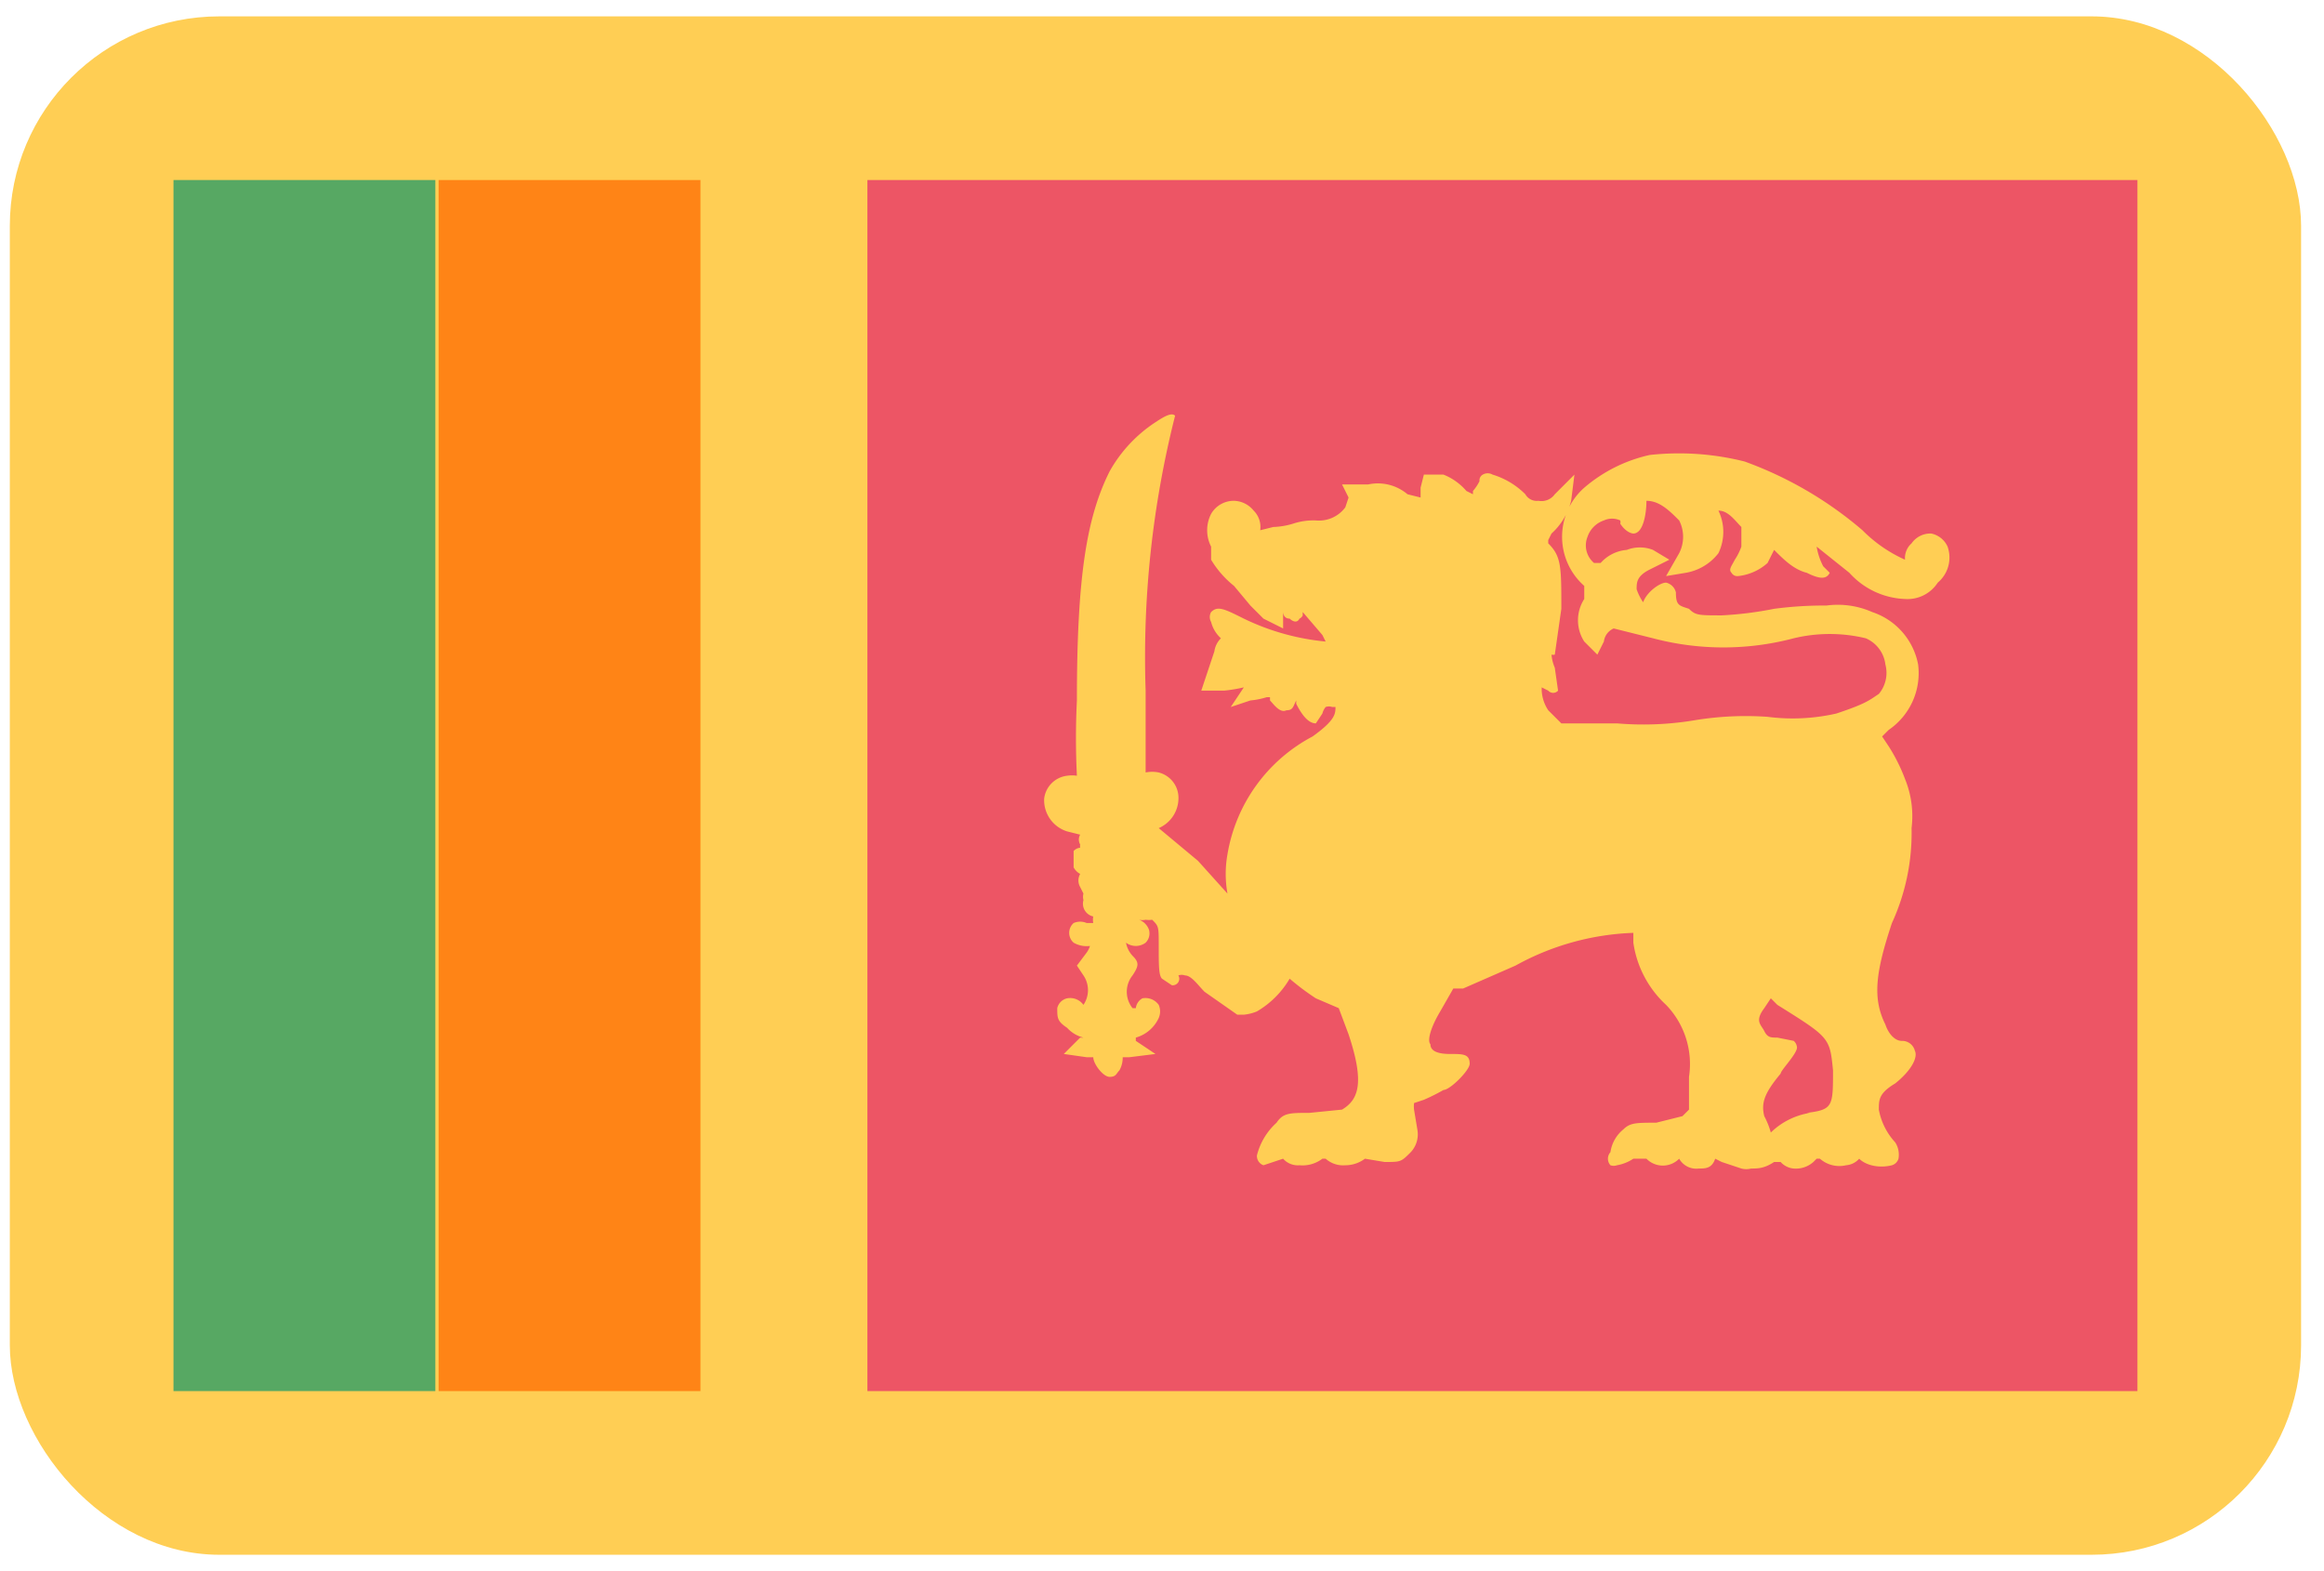 <svg width="71" height="48" xmlns="http://www.w3.org/2000/svg"><g fill="none"><rect fill="#FFCE54" x=".3" y=".5" width="70" height="47" rx="6.4"/><path fill="#57A863" d="M5.3 42.5v-37h8v37z"/><path fill="#FF8416" d="M13.4 42.5v-37h8v37z"/><path fill="#ED5565" d="M26.5 42.5v-37h38.8v37z"/><path d="M59.5 16.7a.7.7 0 00-.5-.4.7.7 0 00-.6.3.6.6 0 00-.2.5 4.3 4.3 0 01-1.3-.9 11.6 11.6 0 00-3.6-2.1 8.2 8.2 0 00-2.9-.2 4.6 4.6 0 00-2 1 2 2 0 000 3v.4a1.2 1.2 0 000 1.3l.4.4.2-.4a.5.5 0 01.3-.4l1.2.3a8.4 8.4 0 004.3 0 4.7 4.7 0 012.2 0 1 1 0 01.6.8 1 1 0 01-.2.9c-.3.2-.4.3-1.3.6a6 6 0 01-2.1.1 9.6 9.6 0 00-2.2.1 9.5 9.5 0 01-2.4.1h-1.7l-.4-.4a1.2 1.2 0 01-.2-.6V21l.2.1a.2.2 0 00.3 0l-.1-.7a1.3 1.3 0 01-.1-.4.2.2 0 00.1 0l.2-1.4c0-1.3 0-1.6-.4-2v-.1l.1-.2a2 2 0 00.6-1l.1-.8-.6.6a.5.5 0 01-.5.2.4.4 0 01-.4-.2 2.4 2.4 0 00-1-.6.3.3 0 00-.3 0 .2.2 0 00-.1.2 1.4 1.4 0 01-.2.3v.1l-.2-.1a1.8 1.8 0 00-.7-.5h-.6l-.1.4v.3l-.4-.1a1.4 1.4 0 00-1.2-.3H41l.2.4-.1.3a1 1 0 01-.9.4 2 2 0 00-.7.1 2.3 2.3 0 01-.6.1l-.4.1a.7.7 0 00-.2-.6.8.8 0 00-.6-.3.8.8 0 00-.7.4 1.1 1.1 0 000 1v.4a3 3 0 00.7.8l.5.6.4.4.6.3v-.5s0 .2.2.2c0 0 .2.2.3 0a.2.2 0 00.1-.1.7.7 0 010-.1l.6.7.1.2a7.3 7.3 0 01-2.5-.7c-.6-.3-.8-.4-1-.2a.3.3 0 000 .3 1 1 0 00.3.5.7.7 0 00-.2.4l-.2.6-.2.6h.7a4.8 4.8 0 00.6-.1l-.4.6.6-.2a2.5 2.5 0 00.5-.1h.1v.1c.1.1.3.4.5.3.2 0 .2-.1.3-.3v.1c.2.4.4.6.6.6l.2-.3a.5.5 0 01.1-.2.3.3 0 01.2 0h.1c0 .2 0 .4-.7.9a5 5 0 00-2.6 3.6 3.4 3.4 0 000 1.2l-.9-1-1.2-1a1 1 0 00.6-1 .8.8 0 00-.6-.7 1 1 0 00-.4 0v-2.5a30.1 30.1 0 01.9-8.4c-.1-.1-.3 0-.6.2a4.3 4.3 0 00-1.4 1.5c-.7 1.4-1 3.2-1 7a23.2 23.2 0 000 2.3 1 1 0 00-.3 0 .8.8 0 00-.7.7 1 1 0 00.7 1l.4.1a.3.3 0 000 .3.3.3 0 000 .1.3.3 0 00-.2.1v.5a.5.5 0 00.2.2.4.4 0 000 .4l.1.2a.4.4 0 000 .2.4.4 0 00.3.5.5.5 0 000 .2h-.2a.5.5 0 00-.4 0 .4.4 0 000 .6.8.8 0 00.5.1.7.7 0 01-.1.2l-.3.4.2.3a.8.8 0 010 .9.5.5 0 00-.5-.2.4.4 0 00-.3.3c0 .3 0 .4.3.6a1 1 0 00.5.3.6.6 0 01-.1 0l-.5.5.7.1h.2c0 .2.3.6.5.6s.2-.1.3-.2a.8.8 0 00.1-.4h.2l.8-.1-.6-.4v-.1a1.1 1.1 0 00.7-.6.5.5 0 000-.4.5.5 0 00-.5-.2.4.4 0 00-.2.3h-.1a.8.8 0 010-1c.2-.3.2-.4 0-.6a.8.8 0 01-.2-.4.5.5 0 00.6 0 .4.4 0 00.1-.4.5.5 0 00-.3-.3.5.5 0 00.2 0 .8.8 0 00.2 0c.2.2.2.2.2.8s0 .9.1 1l.3.2a.2.2 0 00.2-.3.3.3 0 01.2 0c.2 0 .4.3.6.5l1 .7h.2a1.4 1.4 0 00.4-.1 2.8 2.8 0 001-1 7.7 7.7 0 00.8.6l.7.3.3.8c.5 1.5.3 2-.2 2.3l-1 .1c-.6 0-.8 0-1 .3a2 2 0 00-.6 1 .3.3 0 00.2.3l.6-.2a.6.6 0 00.5.2 1 1 0 00.7-.2h.1a.8.8 0 00.6.2 1 1 0 00.6-.2l.6.1c.5 0 .5 0 .8-.3a.8.8 0 00.2-.7l-.1-.6a1 1 0 010-.2l.3-.1a5.9 5.9 0 00.6-.3c.2 0 .8-.6.8-.8 0-.3-.2-.3-.6-.3-.4 0-.6-.1-.6-.3-.1-.1 0-.5.3-1l.4-.7h.3l1.6-.7a8 8 0 013.6-1v.3a3.2 3.2 0 001 1.9 2.6 2.6 0 01.7 2.2v1l-.2.2-.8.2c-.6 0-.8 0-1 .2a1.1 1.1 0 00-.4.7.3.3 0 000 .4.3.3 0 00.2 0 1.3 1.3 0 00.5-.2H50.3a.7.7 0 001 0 .6.6 0 00.6.3c.2 0 .4 0 .5-.3l.2.1.6.2a.6.6 0 00.3 0c.2 0 .4 0 .7-.2h.2a.6.6 0 00.4.2.8.8 0 00.6-.2l.1-.1h.1a.9.9 0 00.8.2.6.6 0 00.4-.2c.2.2.6.3 1 .2a.3.3 0 00.2-.2.7.7 0 00-.1-.5 2 2 0 01-.5-1c0-.3 0-.5.5-.8.5-.4.7-.8.6-1a.4.4 0 00-.4-.3c-.2 0-.4-.2-.5-.5-.4-.8-.3-1.6.2-3.1a6.6 6.6 0 00.6-2.9 3 3 0 00-.2-1.5 5.3 5.3 0 00-.5-1l-.2-.3.2-.2a2.1 2.1 0 00.9-2 2.1 2.1 0 00-1.4-1.6 2.6 2.6 0 00-1.4-.2 11.6 11.6 0 00-1.6.1 10.9 10.9 0 01-1.6.2c-.7 0-.8 0-1-.2-.3-.1-.4-.1-.4-.5a.4.4 0 00-.3-.3c-.2 0-.6.3-.7.6a1.6 1.6 0 01-.2-.4c0-.2 0-.4.4-.6l.6-.3-.5-.3a1.1 1.1 0 00-.8 0 1.2 1.2 0 00-.8.4h-.2a.7.7 0 01-.2-.8.8.8 0 01.5-.5.6.6 0 01.5 0 .2.2 0 010 .1c.2.3.4.3.4.3.3 0 .4-.6.4-1 .4 0 .7.3 1 .6a1.1 1.1 0 010 1l-.4.7.6-.1a1.6 1.6 0 001-.6 1.5 1.5 0 000-1.3c.3 0 .5.3.7.5v.6a1.8 1.8 0 01-.2.4c-.1.2-.2.3-.1.4a.2.2 0 00.2.1 1.6 1.6 0 00.9-.4l.2-.4c.3.3.6.6 1 .7.4.2.6.2.7 0l-.2-.2a2 2 0 01-.2-.6l1 .8a2.4 2.4 0 001.7.8 1.1 1.1 0 001-.5 1 1 0 00.3-1.1zM34.4 28a.7.7 0 00.3 0 1 1 0 00-.2 0h-.1zm20.9 6a2.2 2.2 0 00-1.2.6 2.5 2.5 0 00-.2-.5c-.1-.4 0-.7.5-1.3 0-.1.5-.6.5-.8a.3.3 0 00-.1-.2l-.5-.1c-.2 0-.3 0-.4-.2s-.3-.3 0-.7l.2-.3.2.2c1.6 1 1.6 1 1.7 2 0 1.1 0 1.2-.8 1.3z" fill="#FFCE54"/></g></svg>